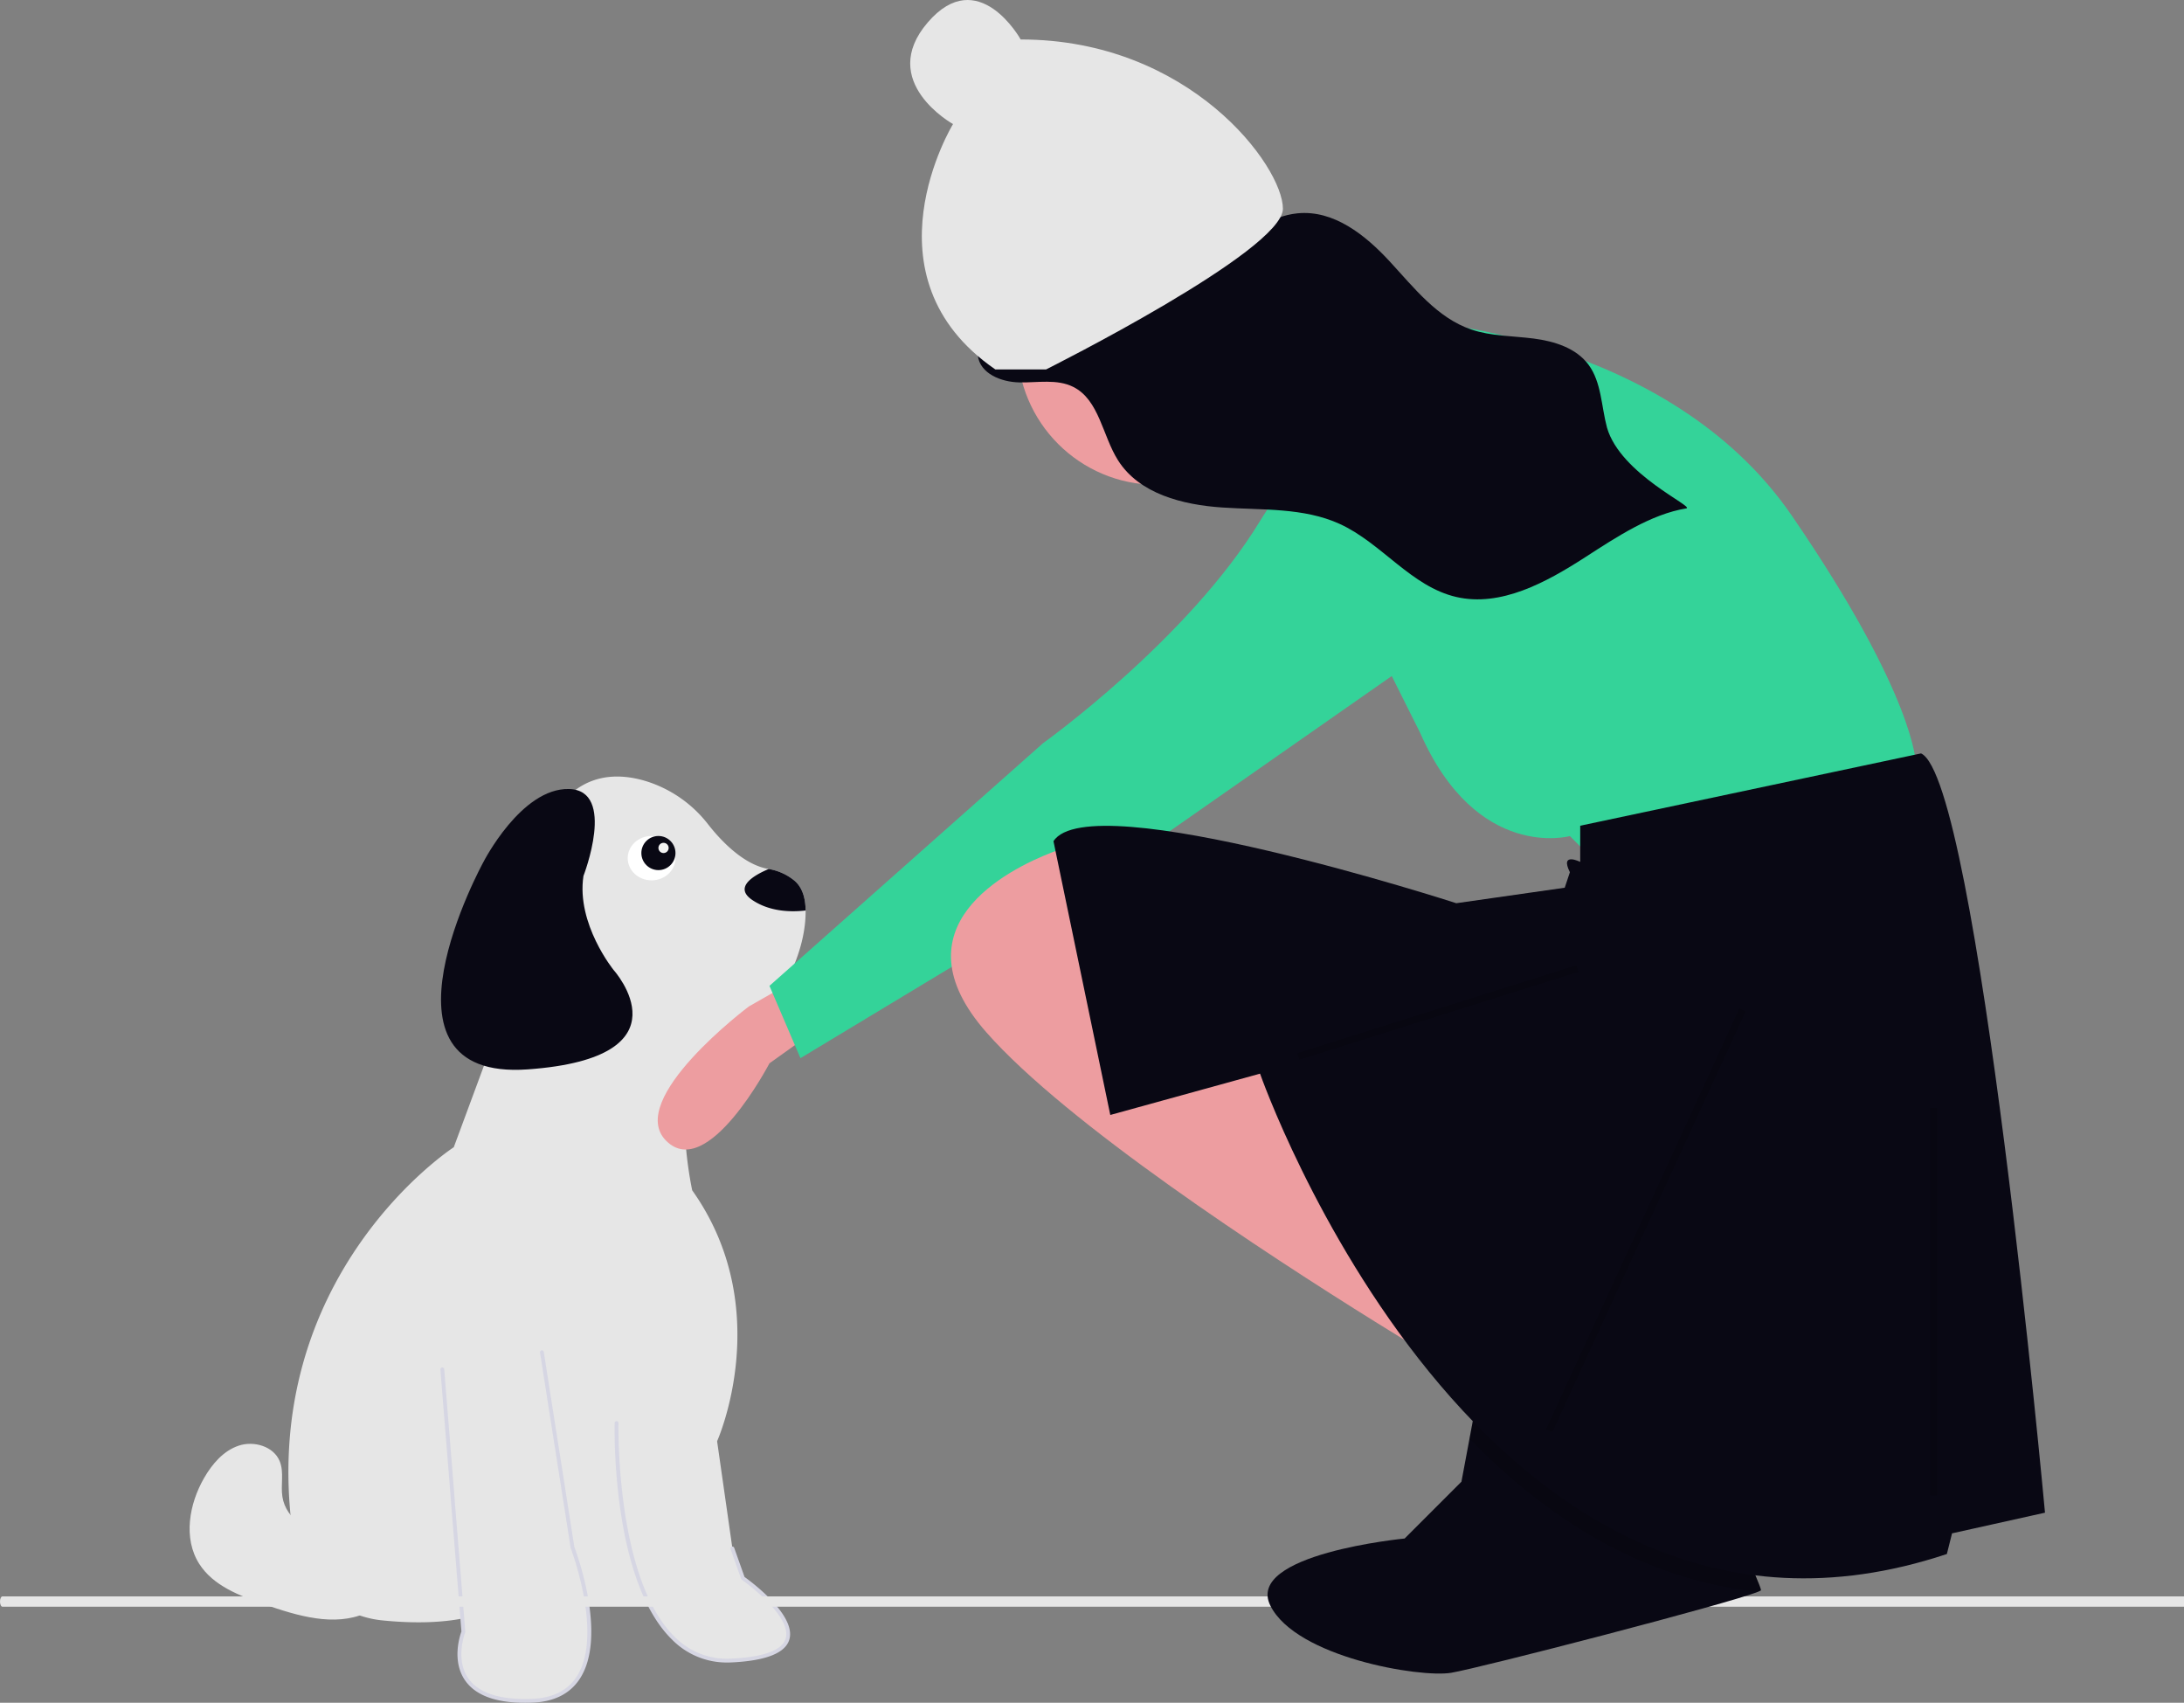 <svg xmlns="http://www.w3.org/2000/svg" width="640.19" height="499.032" viewBox="0 0 640.19 499.032" xmlns:xlink="http://www.w3.org/1999/xlink" role="img" artist="Katerina Limpitsouni" source="https://undraw.co/"><rect x="0" y="0" width="640.19" height="499.032" fill="#808080" stroke="none"/><g transform="translate(-640 -290)"><g transform="translate(695.577 517.58)"><path d="M490.888,246.151c-2.807,13.471-18.8-3.087-18.8-3.087L453,240.818s-12.068.281-19.926,6.455-13.191-1.965-13.191-1.965c-8.853,2.951-19.7,2.939-29.094,1.994a29.47,29.47,0,0,1-26.247-25.287c-10.495-76.024,47.2-113.384,47.2-113.384l16.839-45.466s-5.332-13.191-7.016-24.978,10.665-23.013,25.82-34.239c6.63-4.911,14.228-4.558,20.677-2.607A36.806,36.806,0,0,1,486.272,13.98c3.863,4.928,10.489,11.908,17.773,13.117a15.932,15.932,0,0,1,7.331,3.233c2.4,1.88,3.463,5.018,3.5,8.919.18,17.041-13.892,37.557-26.23,40.756-15.155,3.929-7.016,41.256-7.016,41.256,24.7,34.8,7.3,73.531,7.3,73.531l4.49,31.433s.281,6.455-2.526,19.926Z" transform="translate(-334.304 0)" fill="#e6e6e6"/><path d="M476.234,305.587l6.174,76.9s-8.42,21.33,20.207,20.207,11.787-44.9,11.787-44.9l-8.981-57.253" transform="translate(-402.162 -131.844)" fill="#e6e6e6"/><path d="M500.005,402.858q1.05,0,2.152-.043c6.337-.248,11-2.582,13.87-6.937,8.2-12.451-.92-36.993-1.559-38.673L505.5,300.009a.562.562,0,0,0-1.109.174l8.981,57.253a.591.591,0,0,0,.031.115c.1.254,9.683,25.57,1.69,37.71-2.656,4.034-7.022,6.2-12.976,6.431-9.347.365-15.634-1.63-18.69-5.932-4-5.629-1-13.43-.972-13.508a.567.567,0,0,0,.037-.25l-6.174-76.9a.561.561,0,1,0-1.119.09l6.164,76.772c-.408,1.1-2.965,8.646,1.144,14.439C485.544,400.69,491.427,402.858,500.005,402.858Z" transform="translate(-401.681 -131.405)" fill="#d6d6e3"/><path d="M372.368,337.535s-1.684,71.285,33.678,69.6S409.414,383,409.414,383l-3.087-8.7" transform="translate(-247.217 -148.076)" fill="#e6e6e6"/><path d="M404.4,407.288c.411,0,.823-.01,1.24-.03,10.1-.481,15.8-2.743,16.956-6.724,2.079-7.173-11.473-17.132-13.145-18.328l-3.028-8.532a.561.561,0,0,0-1.058.375l3.087,8.7a.559.559,0,0,0,.207.272c.148.1,14.806,10.488,12.859,17.2-1.006,3.469-6.366,5.459-15.931,5.914A21.46,21.46,0,0,1,389,399.778c-17.373-16.96-16.514-62.214-16.5-62.669a.562.562,0,0,0-.548-.574.578.578,0,0,0-.575.548c-.044,1.878-.883,46.194,16.841,63.5A22.494,22.494,0,0,0,404.4,407.288Z" transform="translate(-246.787 -147.637)" fill="#d6d6e3"/><path d="M381.136,60.427c-4.03.483-10.339.46-15.565-3.025-5.6-3.733.213-7.213,4.737-9.127a15.932,15.932,0,0,1,7.331,3.233C380.041,53.388,381.1,56.526,381.136,60.427Z" transform="translate(-200.567 -21.178)" fill="#090814"/><path d="M495.421,32S505.216,6.849,491.188,6.5s-25.108,21.447-25.108,21.447-35.209,64.181,13.03,60.72S504.3,59.583,504.3,59.583s-11-13.527-8.876-27.578h0Z" transform="translate(-379.98 -2.848)" fill="#090814"/><path d="M633,369.985c-6.212,2.764-12.7,5.584-19.5,5.314s-13.944-4.645-15-11.362c-.547-3.467.537-7.187-.79-10.436-1.786-4.372-7.548-6.058-12.026-4.56s-7.769,5.361-10.128,9.453c-4.414,7.654-6.182,17.7-1.45,25.162,4.1,6.468,11.883,9.391,19.121,11.9,9.641,3.339,20.4,6.654,29.746,2.552,9.4-4.125,14.513-16.044,11.034-25.7" transform="translate(-571.295 -152.845)" fill="#e6e6e6"/></g><path d="M.721,422.562H640.19v-3.027H.721c-.4,0-.721.678-.721,1.514H0C0,421.885.323,422.562.721,422.562Z" transform="translate(640 338.313)" fill="#e6e6e6"/><path d="M831.154,723.123c0,.091-.288.242-.817.454-8.552,3.482-81.453,22.343-90.006,23.765-9.082,1.514-45.412-4.541-52.98-19.678s39.357-19.678,39.357-19.678l16.651-16.651,2.361-12.609,2.18-11.61L820.558,698.9S831.154,721.609,831.154,723.123Z" transform="translate(325.03 32.898)" fill="#090814"/><path d="M605.725,587.116l-10.6,6.055s-36.329,27.247-24.22,39.357,30.274-22.706,30.274-22.706l10.6-7.569Z" transform="translate(264.367 -8.199)" fill="#ed9da0"/><circle cx="40.87" cy="40.87" r="40.87" transform="translate(938.209 350.346)" fill="#ed9da0"/><path d="M686.667,454.116s49.953,13.623,54.494,12.11L726.023,520.72s-42.384-28.761-49.953-28.761Z" transform="translate(319.66 -76.523)" fill="#ffb8b8"/><path d="M692.071,506.555s22.706-48.439,28.761-48.439,80.227,4.541,116.556,57.521S873.717,588.3,873.717,588.3l-98.392,24.219-3.027-3.027s-27.247,7.569-43.9-30.274Z" transform="translate(327.879 -74.469)" fill="#34d399"/><path d="M785.34,476.139s-30.274-3.027-51.466,31.788-63.576,65.09-63.576,65.09l-80.227,71.145,9.082,21.192,95.364-57.521,110.5-77.2S823.183,485.221,785.34,476.139Z" transform="translate(275.48 -65.244)" fill="#34d399"/><path d="M779.393,597.958,771.825,713s-8.84-5.207-22.191-13.517c-32.167-20.026-90.505-58.127-114.043-84.874-27.2-30.91,6.206-47.7,19.345-52.783,2.952-1.15,4.874-1.711,4.874-1.711Z" transform="translate(293.536 -22.07)" fill="#ed9da0"/><path d="M811.064,723.123c0,.091-.288.242-.817.454-34.271-3.527-62.426-22.055-84.617-44.852l2.18-11.61L800.468,698.9S811.064,721.609,811.064,723.123Z" transform="translate(345.119 32.898)" opacity="0.15"/><path d="M799.47,563.308v10.6s-6.055-3.027-3.027,3.027l-1.514,4.541-31.788,4.541S655.667,551.2,645.071,567.849l16.651,80.227,43.9-12.11s65.09,186.187,201.325,140.776l1.514-6.055,27.247-6.055s-19.678-214.948-36.329-222.517Z" transform="translate(303.734 -31.316)" fill="#090814"/><line y2="113.529" transform="translate(1206.787 614.73)" fill="none" stroke="#000" stroke-miterlimit="10" stroke-width="2" opacity="0.15"/><line y1="25.733" x2="81.741" transform="translate(1020.6 573.859)" fill="none" stroke="#000" stroke-miterlimit="10" stroke-width="2" opacity="0.15"/><line y1="123.316" x2="56.657" transform="translate(1094.122 585.969)" fill="none" stroke="#000" stroke-miterlimit="10" stroke-width="2" opacity="0.15"/><path d="M702.3,448.355c6.918-4.464,13.765-9.98,21.849-10.772,10.606-1.038,19.86,6.363,27,14.092s13.962,16.594,23.945,19.973c5.8,1.964,12.119,1.849,18.222,2.633s12.487,2.766,16.126,7.691c3.8,5.146,3.727,12.19,5.406,18.425,3.953,13.719,25.9,23.224,23.237,23.664-10.329,1.7-20.274,8.272-29.639,14.32-11.463,7.4-24.751,14.633-37.753,11.644-13.259-3.048-21.867-15.782-34.2-21.415-10.541-4.816-22.758-4.031-34.41-4.811s-24.335-4-30.556-13.812c-4.59-7.241-5.507-17.718-13.152-21.54-4.729-2.364-10.429-1.21-15.765-1.306s-11.582-2.581-12.2-7.915c13.742-7.5,27.35-15.416,41.283-22.527C680.3,452.313,695.627,457.332,702.3,448.355Z" transform="translate(296.207 -85.068)" fill="#090814"/><path d="M657.152,504.519s69.426-34.713,69.426-47.111-27.275-49.59-76.865-49.59c0,0-12.4-22.316-27.275-4.959s7.438,29.754,7.438,29.754-27.275,44.631,12.4,71.906Z" transform="translate(289.48 -106.25)" fill="#e6e6e6"/><ellipse cx="7" cy="6.5" rx="7" ry="6.5" transform="translate(824 535)" fill="#fff"/><circle cx="5" cy="5" r="5" transform="translate(828 535)" fill="#090814"/><circle cx="1.5" cy="1.5" r="1.5" transform="translate(833 537)" fill="#f2f2f2"/></g></svg>